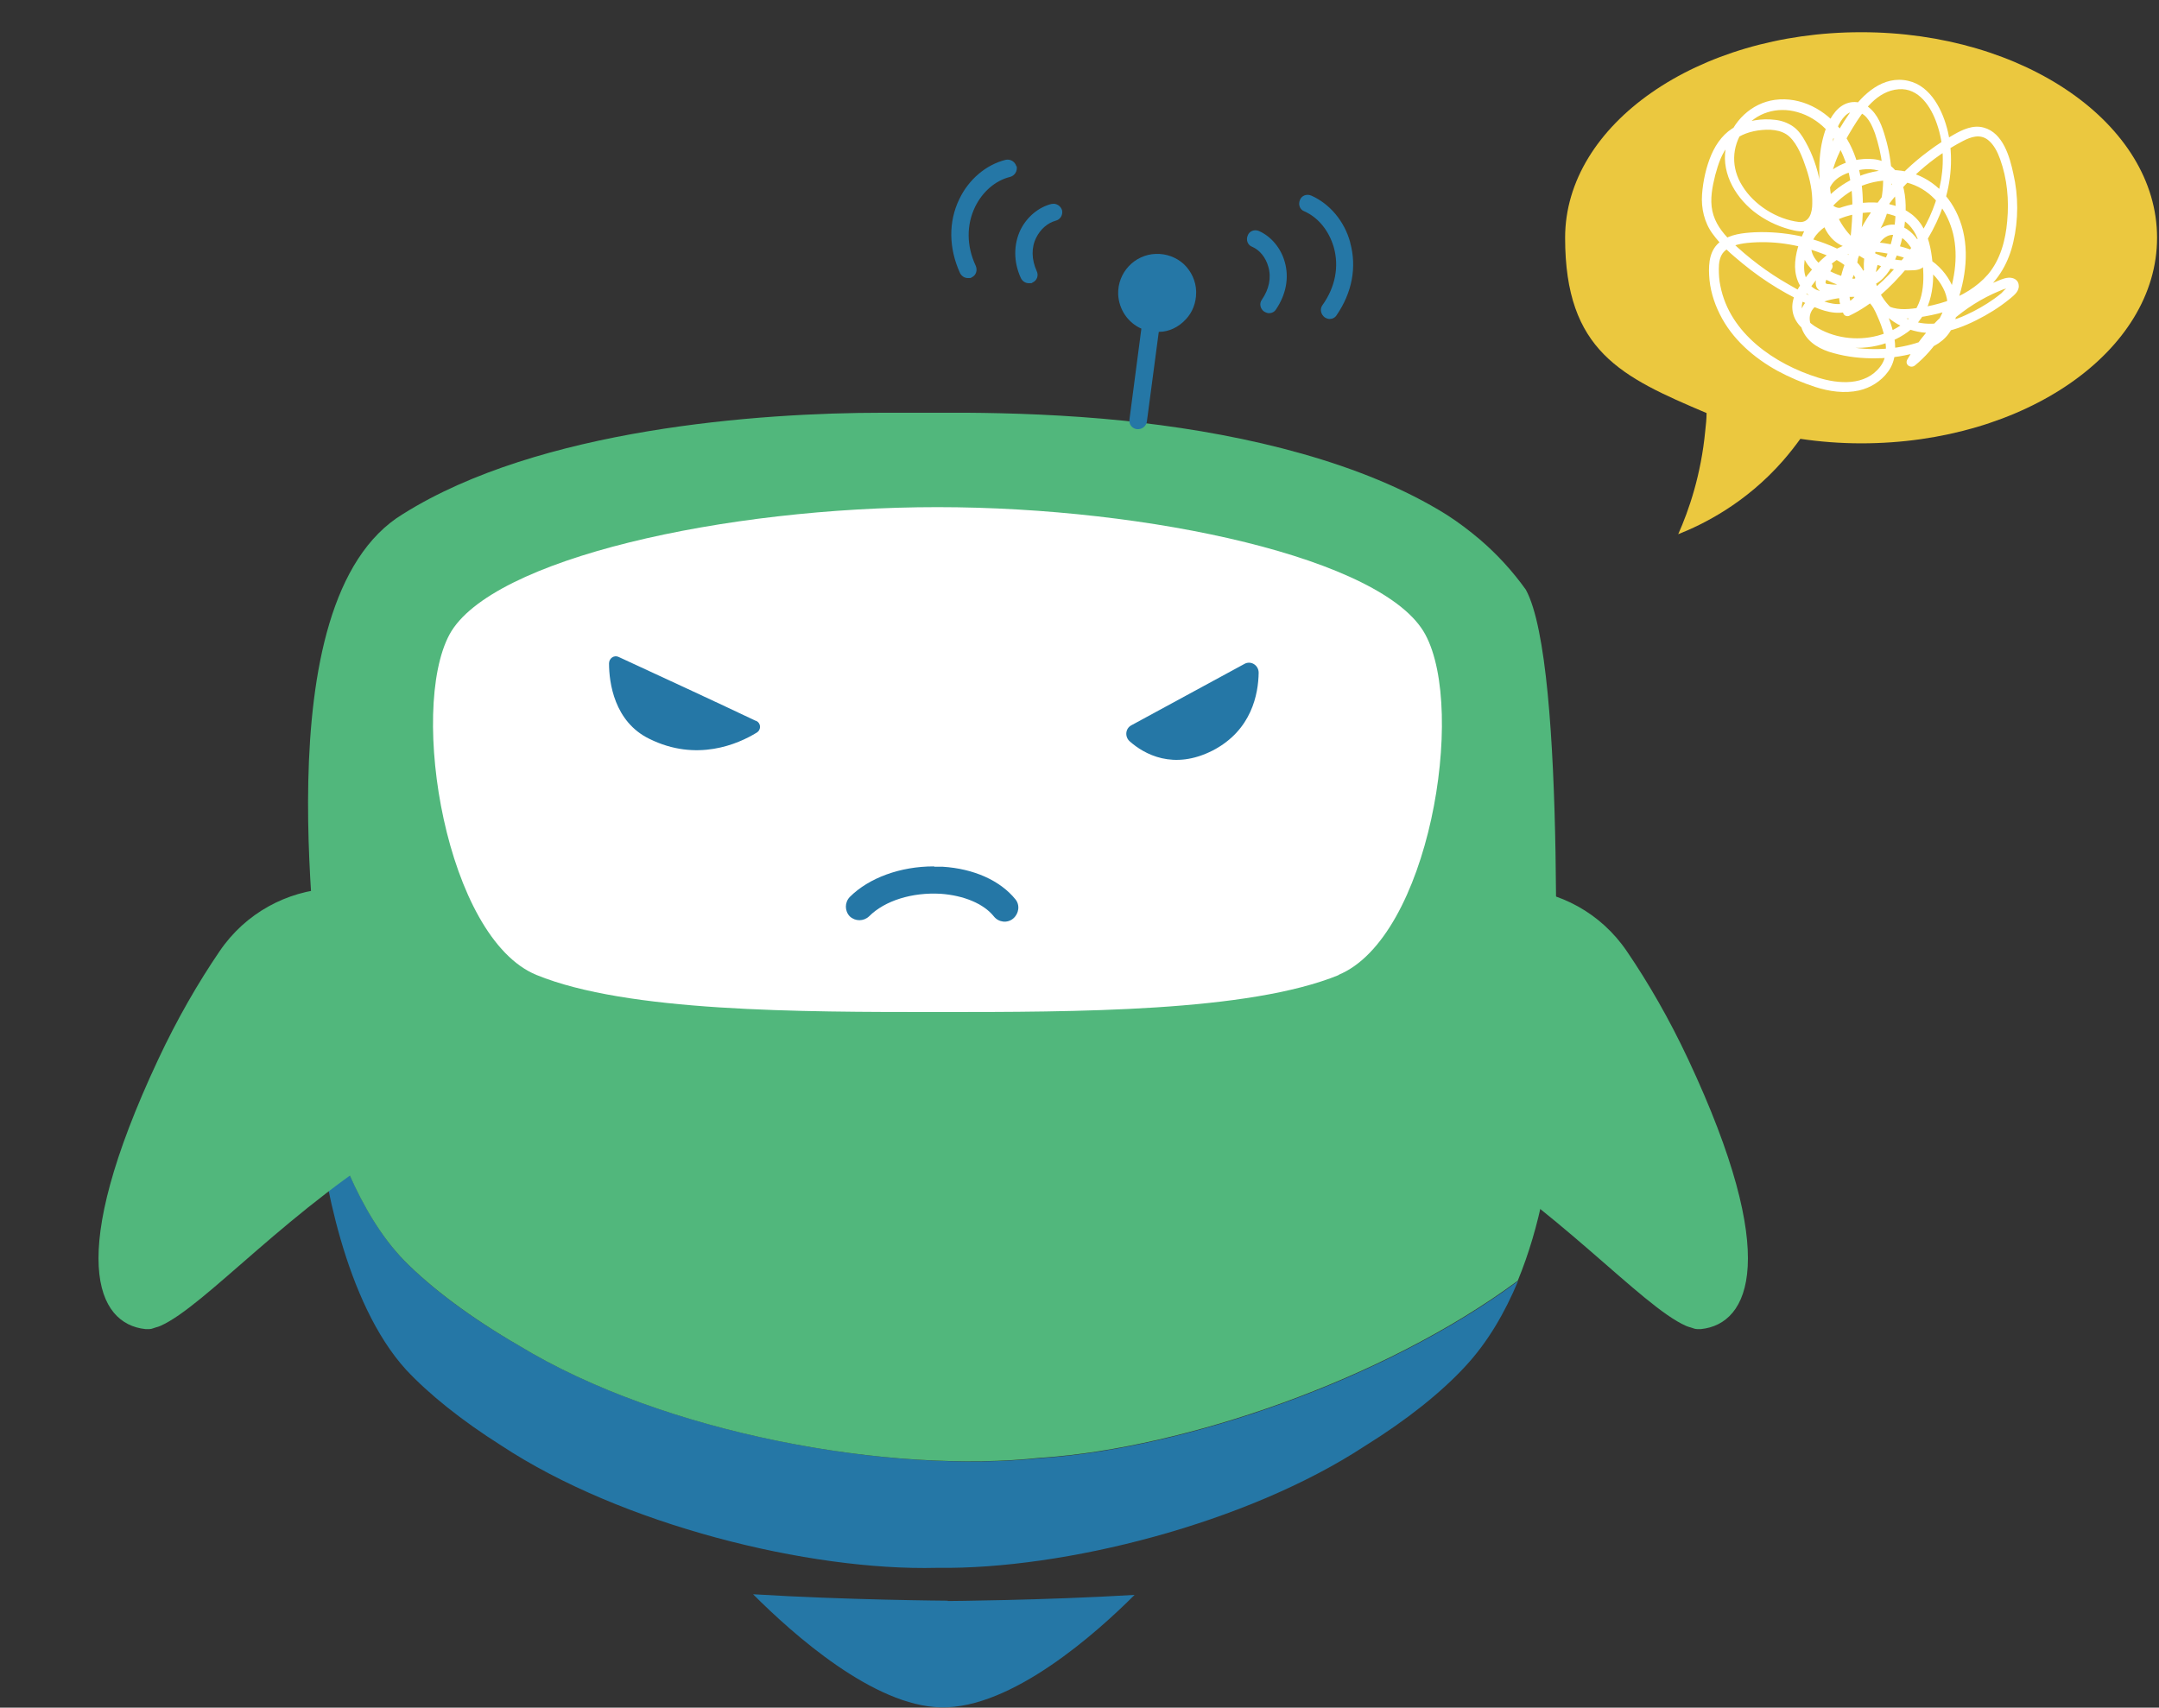 <?xml version="1.0" encoding="UTF-8"?>
<svg xmlns="http://www.w3.org/2000/svg" version="1.1" viewBox="0 0 670 530">
  <rect x="0" y="0" width="670" height="530" fill="#333333" stroke="none"/>
  <defs>
    <style>
      .cls-1 {
        fill: #fff;
      }

      .cls-2, .cls-3 {
        fill: #2577a6;
      }

      .cls-4 {
        fill: #51b77c;
      }

      .cls-3 {
        fill-rule: evenodd;
      }

      .cls-5 {
        fill: #ebc83f;
      }
    </style>
  </defs>
  <!-- Generator: Adobe Illustrator 28.7.5, SVG Export Plug-In . SVG Version: 1.2.0 Build 176)  -->
  <g>
    <g id="TEEMI-Bot-irritable">
      <g id="dialogue">
        <path id="dialogueBg" class="cls-5" d="M577.5,10c-50.7,0-91.8,28.6-91.8,63.8s17.5,43.2,43.9,54.4c0,1.8-.2,3.6-.4,5.4-1.3,13.8-5.1,24.8-8.4,32.2,7.6-3,20.9-9.5,32.6-22.9,2-2.3,3.7-4.5,5.3-6.7,6.1.9,12.4,1.4,18.9,1.4,50.7,0,91.8-28.6,91.8-63.8s-41.1-63.8-91.8-63.8h-.1Z"/>
        <path id="messyLine" class="cls-1" d="M571.1,64.5c-1.4.2-2.8-.9-3.4-2.1-.7-1.5-.4-3.2.4-4.6,1.7-3.1,5.4-4.4,8.7-5,3.1-.6,6.8-.5,9,2.1s2.4,6.3,2.5,9.5c0,3.9-.5,7.9-1.6,11.6-1,3.2-2.4,6.9-5.2,9-3,2.3-6.9,1.7-10.2.6-2.9-1-5.9-2.5-7.8-5-4.9-6.5,4.2-11.8,9.3-13.4,6.4-2,15.7-2.3,20.3,3.4,2.2,2.7,3,6.2,3.4,9.6s.6,6.9,0,10.3-2.1,6.5-4.7,8.9-5.8,3.9-9.2,4.8c-6.5,1.7-13.8.7-19.5-3-2.9-1.9-5-4.8-3.4-8.3,1.4-3.1,3.9-6.1,6.2-8.6s5-4.7,8.3-5.6c3.7-1.1,7.9-.7,11.6,0,6.8,1.2,13.9,4.2,17.2,10.7,1.5,2.8,1.8,6.1.9,9.2-1,3.3-3.3,5.6-6.5,6.9-7.2,2.9-15.7,3.5-23.3,2.2-3.4-.6-7.1-1.3-9.8-3.6-2.3-1.9-3.8-5.5-1.7-8.2,1.8-2.2,5.1-2.9,7.7-3.3,3-.5,6.9-1.1,9.4,1,1.4,1.1,2.2,2.9,2.9,4.5.8,1.8,1.5,3.6,2,5.5.9,3.6,1.2,7.3-1.2,10.3-4.6,5.9-12.8,5.3-19.2,3.3-13.5-4.2-27.4-13.7-30.3-28.4-.4-1.8-.5-3.6-.5-5.3s.2-3.5,1.2-4.9c1.7-2.2,4.9-2.9,7.6-3.2,7.8-.8,15.7.4,23,3.2,3.3,1.2,6.8,2.8,9.2,5.5,2,2.3,3.1,6.3.6,8.6-2.7,2.6-6.8,1.7-9.9.5-3.5-1.3-6.8-3-10-4.9-6.5-3.7-12.6-8.3-18-13.5-2.7-2.7-4.9-5.6-5.7-9.3s0-7.6.9-11.2c.9-3.3,2-6.8,4.3-9.4s5.6-3.9,8.9-4.4c3.4-.5,7.4-.4,9.9,2s4,6.4,5.1,9.7c1.2,3.5,2,7.3,1.9,11,0,2.6-.8,6-4.1,5.7-6.9-.8-14-5.3-17.6-11.2-3.5-5.5-3.4-12.1.4-17.5,3.8-5.3,10.5-7.2,16.7-5.4,6.8,1.9,11.7,7.4,14.3,13.8,3,7.3,3.1,15.2,2.4,22.9-.4,3.9-.7,8.1-1.8,11.9-.9,3.1-3,6.4-6.5,6.9-3.2.4-5.5-2.4-6.1-5.2-.8-3.6.6-7.6,2-10.9,2.6-6,6.8-11.5,12.4-14.9s13.3-4.5,19.7-1.8,10.3,8.6,11.9,15c1.8,7.5.3,15.5-2.5,22.6-2.5,6.3-6.3,12.1-11.6,16.4l2.4,1.8c5.9-10.2,15.2-18.5,26.1-23,.7-.3,1.4-.6,2.2-.8,0,0,.7,0,.7-.2h0c0-.5-.2-.5-.4,0-.7.3-1.4,1.2-1.9,1.7-.7.6-1.4,1.1-2.2,1.7-2.8,2-5.8,3.7-8.9,5.1-5.9,2.7-12.5,3.9-18.5,1-5.5-2.7-9.4-8.1-10-14.2-.3-2.7,0-5.7,1.2-8.2,1.1-2.1,3.1-4,5.7-3.4s4.3,3.2,5.5,5.3c.3.5.6,1,.8,1.5.3.7.4.9-.4,1-1.4.2-2.9.2-4.2,0-5.3-.4-10.4-2.7-14.3-6.2-4.5-4-7.1-9.4-7.8-15.5s-.6-13.6,2.2-19.5c1.1-2.4,3.1-5.6,6.2-4.9s4.5,4.1,5.5,6.8c2.1,6.4,3.2,13.3,2,20-.5,3.1-1.4,6.2-3.2,8.9-1.4,2-3.6,4-6.3,3.5s-4.5-3.2-5.4-5.5c-1.2-3.2-1.5-6.6-1.3-10,.6-6.8,3.8-13.1,7.3-18.8,3.2-5.2,7.5-11.4,14.2-11.9,6.3-.5,10.1,5.5,11.9,10.8,2.2,6.3,2.3,13.2.8,19.7-1.4,6.3-4.2,12.2-7.9,17.5s-8.1,10.4-13.2,14.5c-2.4,2-5,3.6-7.8,5l2,.5c-2.6-5.2,0-11.6,2-16.5s4.8-9.7,7.9-14.1c6.3-8.8,14.6-16.3,24.2-21.3,2.5-1.3,5.3-2.3,7.8-.4,1.9,1.5,3,3.8,3.8,6,2.2,6.1,2.8,12.7,2.2,19.2-.5,5.9-2.1,12-6,16.6-3.4,3.9-8,6.6-12.8,8.3-2.7.9-5.6,1.6-8.4,2s-6.3.9-9.2-.3c-5.3-2.2-5.2-9.1-3.6-13.7l-2.9-.8c-1,3.4-3.8,6-7.2,7.1-1.6.5-3.3.7-5,.4-.3,0-1.1,0-1.2-.3-.2-.2,0-.7.2-1.1.4-1.2,1-2.3,1.7-3.4,1-1.7-1.6-3.2-2.6-1.5-1.3,2.1-4,6.5-1.2,8.3,2,1.3,5.1,1.3,7.4.8,5-.9,9.4-4.6,10.8-9.6.6-1.9-2.3-2.6-2.9-.8-1.7,4.9-1.8,11.3,2.2,15.2,4.4,4.4,11.7,3.1,17.2,2s11.3-3.4,15.9-7c5-3.9,8.1-9.5,9.5-15.7,1.6-6.9,1.6-14.3,0-21.2-1.1-5.2-3.2-12.7-9.2-14.3-3.3-.9-6.5.6-9.3,2.2s-5.3,3.2-7.8,5.1c-4.9,3.6-9.3,7.8-13.1,12.5-4.3,5.3-8,11.1-10.8,17.4s-5.8,14-2.5,20.6c.4.8,1.4.9,2,.5,6.9-3.3,12.6-8.7,17.5-14.5s9-12.4,11.5-19.7,3.1-15.3,1.4-22.8c-1.5-6.4-5.2-14.2-12.3-15.8-7.8-1.8-14.1,4.1-18.2,10-4.5,6.5-8.5,13.9-9.5,21.8-.8,6.4.2,15.9,6.8,19.2,3,1.5,6.4.9,9-1.2s4.3-5.5,5.3-8.7c2.3-7.6,1.7-16-.5-23.5-1-3.5-2.3-7.2-5.3-9.5s-6.7-1.9-9.3.5c-2.6,2.4-4.1,6.3-4.9,9.7-.9,3.7-1.1,7.7-1,11.5.2,7.4,2.1,14.5,7.1,20,4.3,4.7,10.4,7.9,16.7,8.8,1.6.2,3.2.3,4.8.2,1.5,0,3.3-.2,4.2-1.7s.3-3.1-.4-4.6-1.6-2.8-2.6-4.1c-2-2.4-4.9-4.2-8.1-3.7-3,.5-5.3,3-6.5,5.7-2.8,6.4-1.2,14.4,3,19.8,4.4,5.8,11.8,8.8,19.1,7.9,4-.5,7.8-2,11.4-3.8s7-3.9,10.1-6.4c1.3-1.1,3.1-2.3,3.1-4.2s-1.6-2.7-3.2-2.6-3.3,1-4.8,1.6c-1.6.7-3.2,1.4-4.7,2.3-6.1,3.3-11.6,7.8-16,13.1-2.2,2.6-4.2,5.4-5.9,8.4-.9,1.6,1.1,2.9,2.4,1.8,6.4-5.2,10.7-12.5,13.3-20.2,2.8-8.4,3.7-17.9,0-26.3-3.2-7.3-9.5-12.8-17.5-13.9s-16,1.8-21.9,7.2c-2.8,2.6-5.2,5.8-7.1,9.2-2,3.7-3.7,7.8-4,12-.3,3.8.9,7.8,4.1,10.1s7.4,1.6,10.4-.8c3.3-2.7,4.5-7,5.1-11.1.7-4.8,1.3-9.7,1.4-14.5.2-8.6-1.4-17.6-6.7-24.6-4.7-6.3-12.5-10.6-20.6-9.5-7.3,1-13.2,6.7-15,13.8-2,8,2.2,15.8,8.4,20.8,3.3,2.6,7.1,4.5,11.2,5.6,1.9.5,4,1,5.9.2,1.6-.6,2.7-1.9,3.3-3.4,1.5-3.5.9-7.7.2-11.4-.8-4.4-2.3-8.7-4.5-12.6-1-1.8-2.1-3.5-3.8-4.7s-3.7-1.9-5.7-2.1c-4-.5-8.4.2-12,2s-6.1,5.1-7.7,8.8-2.6,8.2-2.9,12.4c-.3,4.2.7,8.7,3.3,12.2,2.6,3.6,5.9,6.4,9.3,9.2,6.8,5.6,14.4,10.2,22.5,13.6,3.8,1.6,8.2,2.6,12.1.5,3.5-1.9,4.8-6,3.7-9.8-1.2-4-4.6-6.7-8.1-8.5-4-2-8.4-3.5-12.8-4.4s-9.1-1.3-13.7-1.1c-3.6.2-7.5.6-10.5,2.8-3.4,2.5-3.8,6.6-3.6,10.5.2,4.2,1.4,8.3,3.3,12.1,3.8,7.7,10.5,13.5,17.9,17.6,3.7,2,7.7,3.7,11.7,5,4.3,1.4,9.1,2.1,13.6,1.1,3.5-.8,6.8-2.8,9-5.8,2.6-3.5,2.6-7.9,1.7-12-.5-2.1-1.2-4.2-2.1-6.2s-1.8-3.9-3.4-5.4c-3-2.8-7.2-2.8-11-2.3-3.4.5-7.1,1.1-9.8,3.4-3,2.5-3.4,6.5-1.8,9.9,1.8,3.8,5.7,5.8,9.5,6.8,4.3,1.2,8.8,1.7,13.3,1.6,4.7,0,9.4-.8,13.9-2.2,3.9-1.2,7.4-3.1,9.4-6.8,3.8-7.1.9-15.4-4.9-20.3-3.3-2.7-7.2-4.5-11.3-5.5s-9-1.7-13.4-1.1c-4.1.5-7.7,2.5-10.7,5.3s-5.7,6.2-7.7,9.7c-2.1,3.8-1.9,7.8,1.1,11,2.7,2.8,6.6,4.6,10.3,5.7,7.7,2.1,16.6.8,23.1-4,6.9-5.1,8.5-13.5,7.6-21.7-.4-3.9-1.2-8.1-3.4-11.5-2.3-3.5-5.9-5.5-9.9-6.4-4.3-.9-8.9-.7-13.1.4-4,1.1-8.1,2.9-11,5.9-2.6,2.7-4,6.5-2.6,10.1,1.3,3.4,4.5,5.8,7.6,7.3,3.6,1.8,7.9,3,12,2.1s6.7-4.1,8.4-7.7c1.9-4.1,3.1-8.5,3.5-13,.4-4.2.3-8.8-1.3-12.7-1.5-3.7-4.5-6-8.5-6.4s-8.4.6-11.7,2.6-5.7,5.4-5.2,9.3c.5,3.9,3.8,6.5,7.5,6,.8,0,1.2-1.1,1-1.8-.2-.9-1-1.2-1.8-1h-.3.2Z"/>
      </g>
      <path id="foot" class="cls-2" d="M294.1,496.9s29.6-.2,58-1.9c-11.6,11.6-38.1,35.4-60.1,34.9-20.9-.4-45.8-22.6-58.3-35.1,29.2,1.8,60.4,2,60.4,2h0Z"/>
      <g id="body">
        <path id="bodyShadow" class="cls-2" d="M323.4,452.5c-46.8,5.1-117.2-7.5-162.2-34.8-14.8-8.5-27.1-17.7-35.6-26.3-14.1-14.5-22.6-38.1-27.6-58.6,0,5,.2,9.7.5,13.7,1.6,18,8.5,57.7,27.5,78.6,7.1,7.6,17.3,15.8,29.5,23.5,37.4,24.7,95.7,39,135.2,38h.4c38.9.5,95.6-13.6,132.6-37.9,12.9-8,23.6-16.6,30.9-24.5,7.1-7.6,12.4-16.8,16.5-26.6-41.8,30.9-103.5,51.8-147.3,54.9h-.5.1Z"/>
        <path id="bodyMain" class="cls-4" d="M482.2,345.7v-3.6c.2-17.5,4.1-135.8-8.7-159.1-4-5.6-8.8-10.9-14.3-15.6-3.2-2.7-6.6-5.3-10.2-7.6-26-16.3-62.2-24.8-94.9-28.6-1.7-.2-3.4-.4-5.1-.6-18.5-1.9-35.6-2.4-49-2.5h-26.1c-38.2,0-106.6,4.9-148.8,31.4-45,27.2-24.8,143.1-26,152.4-.9,7-1.2,14.2-1.2,20.8,5,20.5,13.5,44.1,27.6,58.6,8.5,8.6,20.8,17.8,35.5,26.3,45,27.4,115.4,40,162.2,34.8h.5c43.8-3.1,105.5-24,147.3-54.9,3.5-8.5,6.1-17.5,7.9-26.5,1.7-8.6,2.9-17.2,3.2-25.5h0v.2h.1Z"/>
      </g>
      <g id="tele">
        <path id="tube" class="cls-2" d="M358.7,78.8c-6.6.2-11.9,5.8-11.7,12.5.2,4.8,3.1,8.9,7.2,10.7l-3.7,28.2c-.2,1.5.8,2.8,2.3,3h.4c1.3,0,2.5-1,2.7-2.3l3.7-27.9h0c3.2,0,6.2-1.5,8.4-3.9,2.1-2.2,3.2-5.2,3.2-8.3v-.4c-.1-3.2-1.5-6.2-3.8-8.4-2.4-2.2-5.5-3.3-8.7-3.2h0Z"/>
        <path id="leftWave1" class="cls-2" d="M390.7,71.7c-1.4-.6-3,0-3.5,1.4-.6,1.4,0,3,1.4,3.5,2.3,1,4.2,3.3,5,6.2,1,3.4.2,7-2,10.2-.9,1.2-.5,2.9.7,3.7.5.3,1,.5,1.5.5.9,0,1.7-.4,2.2-1.2,3.1-4.6,4.1-9.8,2.7-14.7-1.2-4.3-4.2-7.9-8-9.6h0Z"/>
        <path id="leftWave2" class="cls-2" d="M419,75.2c-1.8-6.6-6.4-12-12.1-14.5-1.4-.6-3,0-3.5,1.4-.6,1.4,0,3,1.4,3.5,4.3,1.9,7.6,6,9.1,11.1,1.7,6,.5,12.4-3.5,18-.9,1.2-.5,2.9.7,3.8.5.3,1,.5,1.5.5.9,0,1.7-.4,2.2-1.2,4.8-7,6.3-14.9,4.2-22.5h0Z"/>
        <path id="rightWave1" class="cls-2" d="M326.3,63.3c-4,1-7.6,4-9.6,8-2.2,4.6-2.2,10,.1,15,.5,1,1.4,1.6,2.5,1.6s.8,0,1.1-.2c1.4-.6,2-2.2,1.3-3.6-1.6-3.6-1.7-7.3-.1-10.4,1.3-2.6,3.5-4.5,6-5.2,1.4-.3,2.3-1.8,2-3.2-.4-1.4-1.8-2.3-3.2-2h0Z"/>
        <path id="rightWave2" class="cls-2" d="M315.4,51.6c-.4-1.4-1.8-2.3-3.3-2-6.1,1.5-11.5,6.1-14.4,12.2-3.4,7-3.3,15.2.2,22.9.5,1,1.4,1.6,2.5,1.6s.8,0,1.1-.2c1.4-.6,1.9-2.2,1.3-3.6-2.9-6.2-2.9-12.7-.2-18.3,2.3-4.7,6.3-8.2,10.9-9.3,1.4-.4,2.3-1.8,2-3.3h-.1Z"/>
      </g>
      <path id="rightHand" class="cls-4" d="M160.7,337.1c-12,4-23.2,9.5-33.6,15.6-37.1,21.9-63.3,52.6-77.3,58.8-.5.2-1,.4-1.5.5-.3.1-.6.2-.9.3-.3.1-.6.2-1,.2h-1.3c-15.1-1.6-24.8-22.3,4-83.7,5.9-12.6,12.4-23.8,19-33.5,16.3-24.1,51.5-26.6,70.1-4.2,9.2,11.1,17.6,26.1,22.5,46.1h0Z"/>
      <path id="leftHand" class="cls-4" d="M412.3,337.1c12,4,23.2,9.5,33.6,15.6,37.1,21.9,63.3,52.6,77.3,58.8.5.2,1,.4,1.5.5.3.1.6.2.9.3.3.1.6.2,1,.2h1.3c15.1-1.6,24.8-22.3-4-83.7-5.9-12.6-12.4-23.8-19-33.5-16.3-24.1-51.5-26.6-70.1-4.2-9.2,11.1-17.6,26.1-22.5,46.1h0Z"/>
      <g id="head">
        <path id="face" class="cls-1" d="M415.5,302.6c-28.1,11.5-81.8,11.5-124.5,11.5s-96.4,0-124.5-11.5c-28.1-11.5-39.7-82.1-27-105.7,12.8-23.5,85.6-39.5,151.4-39.5s138.7,15.9,151.4,39.5c12.8,23.6,1.1,94.2-27,105.7h.2Z"/>
        <path id="mouth" class="cls-2" d="M289.9,269h2.6c9.7.6,17.9,4.3,22.6,10.1,1.5,1.8,1.1,4.5-.7,6-1.8,1.5-4.5,1.2-6-.7-3.1-3.9-9.3-6.5-16.5-7-8.8-.5-17.3,2.1-22.2,7-1.7,1.6-4.3,1.6-6,0-1.6-1.7-1.6-4.3,0-6,6-6,15.8-9.5,26-9.5h.2,0Z"/>
        <path id="leftEye" class="cls-3" d="M386.1,206.1l-35,19c-1.9,1-2.1,3.6-.5,5,4.4,3.9,13.5,9.1,25.8,2.8,12.1-6.3,14.1-17.6,14.2-24.1,0-2.4-2.5-3.9-4.5-2.7h0Z"/>
        <path id="rightEye" class="cls-3" d="M234.5,223.7c-9-4.3-34-15.9-42.5-19.8-1.4-.7-3,.4-3,2,0,5.9,1.6,18.1,12.5,23.4,14.7,7.3,27.6,1.6,33.3-1.9,1.5-.9,1.4-3-.2-3.7h-.1Z"/>
      </g>
    </g>
  </g>
</svg>